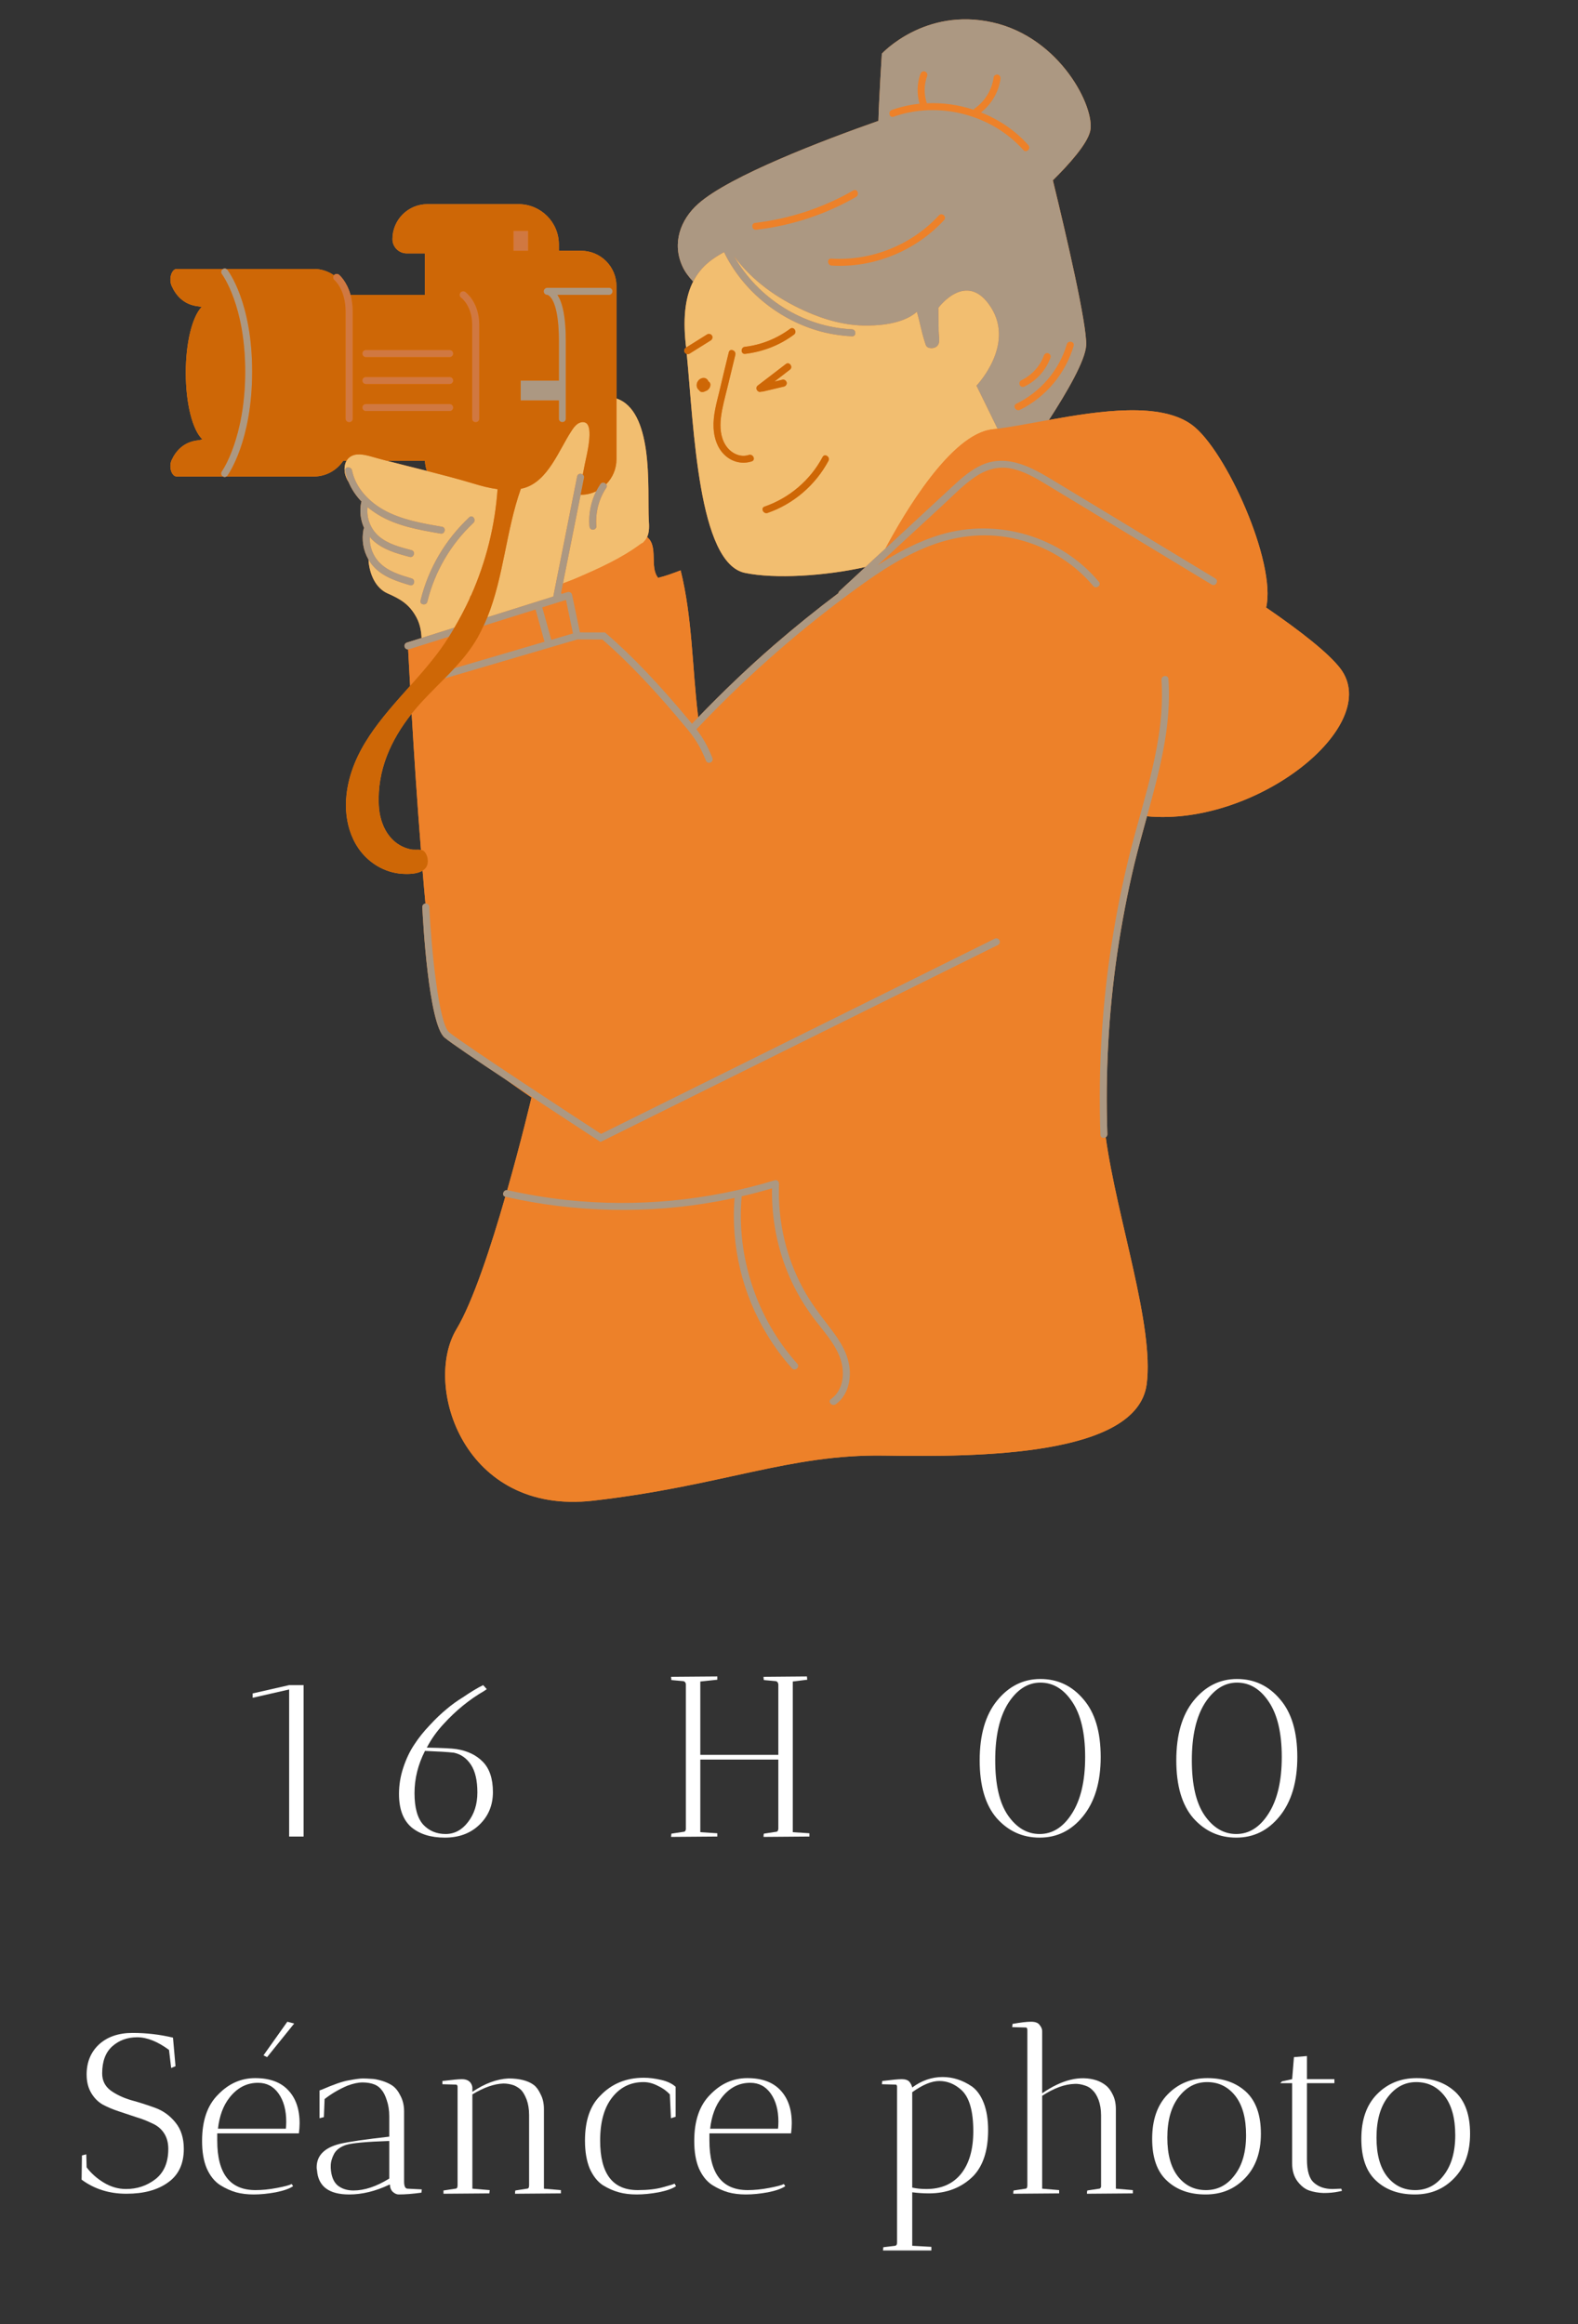 <svg xmlns="http://www.w3.org/2000/svg" xmlns:xlink="http://www.w3.org/1999/xlink" width="91" zoomAndPan="magnify" viewBox="0 0 68.25 100.5" height="134" preserveAspectRatio="xMidYMid meet" version="1.0"><rect x="0" y="0" width="68.25" height="100.5" fill="#333333" stroke="none"/><defs><g/><clipPath id="e655b5e047"><path d="M 7.293 0.301 L 59 0.301 L 59 65 L 7.293 65 Z M 7.293 0.301 " clip-rule="nonzero"/></clipPath><clipPath id="f68e7adb89"><path d="M 9 0.301 L 53 0.301 L 53 61 L 9 61 Z M 9 0.301 " clip-rule="nonzero"/></clipPath><clipPath id="9e0d96bb45"><path d="M 7.293 8 L 36 8 L 36 38 L 7.293 38 Z M 7.293 8 " clip-rule="nonzero"/></clipPath></defs><g clip-path="url(#e655b5e047)"><path fill="#ed8129" d="M 57.977 28.914 C 57.477 28.254 56.277 27.309 54.762 26.27 C 55.215 24.332 53.016 19.445 51.551 18.371 C 50.191 17.375 47.59 17.758 45.367 18.16 C 46.137 16.973 46.945 15.59 46.977 14.93 C 47.02 14.055 46.113 10.16 45.539 7.797 C 46.227 7.117 47.035 6.219 47.156 5.656 C 47.367 4.66 45.871 1.629 42.93 0.969 C 39.992 0.309 38.141 2.32 38.141 2.32 C 38.141 2.32 38.016 4.277 37.992 5.227 C 35.625 6.059 31.566 7.602 30.203 8.809 C 29.418 9.504 29.062 10.527 29.516 11.516 C 29.617 11.742 29.781 11.961 29.98 12.176 C 29.68 12.762 29.52 13.609 29.66 14.891 C 29.668 14.938 29.672 14.98 29.676 15.027 C 29.672 15.031 29.668 15.031 29.664 15.035 C 29.598 15.078 29.57 15.176 29.617 15.242 C 29.637 15.273 29.672 15.297 29.703 15.309 C 30.012 18.48 30.191 24.355 32.223 24.773 C 33.5 25.039 35.668 24.914 37.434 24.516 C 37.059 24.863 36.684 25.211 36.309 25.559 C 36.277 25.586 36.266 25.617 36.262 25.648 C 35.305 26.367 34.371 27.121 33.465 27.906 C 32.328 28.891 31.242 29.934 30.199 31.016 C 30.195 30.988 30.191 30.961 30.188 30.934 C 29.938 28.863 29.945 26.695 29.438 24.664 C 29.117 24.785 28.793 24.91 28.465 24.988 C 28.082 24.523 28.488 23.625 27.988 23.223 C 28.09 23 28.078 22.742 28.062 22.496 C 28.023 21.879 28.098 20.598 27.934 19.445 C 27.785 18.418 27.445 17.492 26.66 17.23 L 26.66 12.375 C 26.66 11.527 25.977 10.844 25.129 10.844 L 24.172 10.844 L 24.172 10.574 C 24.172 9.609 23.391 8.828 22.426 8.828 L 18.484 8.828 C 17.648 8.828 16.973 9.504 16.973 10.34 C 16.973 10.68 17.25 10.957 17.594 10.957 L 18.379 10.957 L 18.379 12.75 L 15.16 12.75 C 14.996 12.164 14.68 11.895 14.66 11.879 C 14.594 11.828 14.5 11.836 14.445 11.902 C 14.445 11.902 14.445 11.906 14.445 11.906 C 14.195 11.734 13.895 11.629 13.57 11.629 L 9.789 11.629 C 9.746 11.605 9.695 11.609 9.648 11.629 L 7.645 11.629 C 7.422 11.629 7.289 12.059 7.422 12.359 C 7.598 12.754 7.93 13.176 8.574 13.246 C 8.621 13.25 8.672 13.262 8.719 13.277 C 8.32 13.691 8.035 14.805 8.035 16.117 C 8.035 17.469 8.336 18.613 8.754 18.996 C 8.691 19.016 8.633 19.035 8.574 19.039 C 7.93 19.105 7.598 19.516 7.422 19.898 C 7.289 20.191 7.422 20.605 7.645 20.605 L 9.648 20.605 C 9.668 20.617 9.691 20.625 9.715 20.625 C 9.742 20.625 9.766 20.617 9.789 20.605 L 13.57 20.605 C 14.102 20.605 14.566 20.336 14.844 19.926 L 14.988 19.926 C 14.871 20.129 14.879 20.41 14.973 20.637 C 15 20.711 15.035 20.777 15.078 20.848 C 15.207 21.156 15.398 21.438 15.633 21.684 C 15.637 21.688 15.637 21.691 15.641 21.695 C 15.633 21.707 15.625 21.719 15.621 21.734 C 15.547 22.105 15.594 22.496 15.75 22.832 C 15.738 22.848 15.73 22.867 15.723 22.891 C 15.633 23.34 15.711 23.805 15.938 24.195 C 15.941 24.242 15.945 24.293 15.949 24.336 C 16.008 24.859 16.254 25.43 16.758 25.656 C 17.309 25.898 17.707 26.121 18.016 26.703 C 18.164 26.984 18.219 27.281 18.234 27.586 L 17.598 27.785 C 17.52 27.809 17.473 27.895 17.5 27.973 C 17.52 28.039 17.578 28.082 17.645 28.082 C 17.648 28.082 17.648 28.078 17.652 28.078 C 17.664 28.332 17.695 28.891 17.738 29.66 C 16.496 31.055 15.207 32.457 14.988 34.355 C 14.852 35.555 15.246 36.812 16.328 37.453 C 16.656 37.645 17.031 37.766 17.414 37.785 C 17.676 37.801 18.043 37.793 18.277 37.648 C 18.316 38.129 18.359 38.605 18.402 39.07 C 18.32 39.078 18.262 39.145 18.266 39.227 C 18.289 39.742 18.535 44.289 19.23 44.867 C 19.5 45.094 20.609 45.844 21.848 46.664 C 22.488 47.117 22.988 47.457 22.988 47.457 C 22.988 47.457 22.555 49.301 21.938 51.465 C 21.766 51.445 21.684 51.699 21.855 51.75 C 21.238 53.902 20.449 56.301 19.742 57.477 C 18.285 59.898 20.039 65.531 25.648 64.891 C 31.258 64.25 34.133 62.871 38.258 62.941 C 42.387 63.008 49.18 62.957 49.594 59.859 C 49.93 57.336 48.305 52.676 47.824 49.176 C 47.867 49.148 47.898 49.102 47.895 49.039 C 47.801 46.422 47.945 43.797 48.324 41.207 C 48.516 39.91 48.762 38.621 49.066 37.348 C 49.234 36.66 49.422 35.98 49.609 35.297 C 54.328 35.742 59.832 31.383 57.977 28.914 Z M 16.734 19.926 L 18.379 19.926 C 18.387 20.078 18.414 20.227 18.465 20.363 C 17.887 20.219 17.312 20.074 16.734 19.926 Z M 17.766 36.727 C 16.855 36.535 16.422 35.68 16.383 34.809 C 16.312 33.305 16.895 32.012 17.805 30.859 C 17.902 32.504 18.039 34.645 18.207 36.75 C 18.066 36.727 17.906 36.758 17.766 36.727 Z M 17.766 36.727 " fill-opacity="1" fill-rule="nonzero"/></g><path fill="#f2be70" d="M 26.66 19.859 L 26.66 17.23 C 27.445 17.492 27.785 18.418 27.934 19.445 C 28.098 20.598 28.023 21.879 28.062 22.496 C 28.078 22.742 28.09 23 27.988 23.223 C 27.984 23.234 27.98 23.246 27.973 23.258 C 27.93 23.34 27.871 23.406 27.809 23.469 C 27.766 23.488 27.727 23.512 27.684 23.543 C 26.859 24.152 25.914 24.574 24.98 24.98 C 24.785 25.066 24.566 25.145 24.348 25.23 C 24.605 23.949 24.859 22.672 25.113 21.395 L 25.129 21.395 C 25.363 21.395 25.586 21.34 25.785 21.242 C 25.555 21.707 25.449 22.23 25.492 22.75 C 25.5 22.832 25.551 22.902 25.637 22.906 C 25.711 22.91 25.801 22.844 25.797 22.762 C 25.746 22.172 25.895 21.586 26.223 21.094 C 26.258 21.035 26.25 20.98 26.219 20.938 C 26.492 20.66 26.66 20.281 26.66 19.859 Z M 19.656 27.137 L 18.234 27.586 C 18.219 27.281 18.164 26.984 18.016 26.703 C 17.707 26.121 17.309 25.898 16.758 25.656 C 16.254 25.43 16.008 24.859 15.949 24.336 C 15.945 24.289 15.941 24.242 15.938 24.195 C 16 24.301 16.066 24.398 16.148 24.488 C 16.555 24.945 17.164 25.137 17.73 25.305 C 17.918 25.359 17.988 25.066 17.805 25.012 C 17.309 24.863 16.777 24.707 16.41 24.324 C 16.121 24.031 15.977 23.621 15.992 23.215 C 16.031 23.266 16.078 23.316 16.125 23.363 C 16.562 23.77 17.156 23.934 17.719 24.082 C 17.906 24.129 17.984 23.84 17.797 23.789 C 17.309 23.66 16.781 23.527 16.387 23.191 C 16.027 22.879 15.844 22.402 15.898 21.93 C 16.035 22.043 16.18 22.148 16.332 22.242 C 17.148 22.746 18.125 22.914 19.059 23.074 C 19.25 23.109 19.309 22.809 19.117 22.777 C 18.262 22.629 17.379 22.48 16.609 22.059 C 15.957 21.695 15.379 21.094 15.227 20.344 C 15.191 20.156 14.887 20.172 14.926 20.363 C 14.957 20.531 15.012 20.691 15.078 20.848 C 15.035 20.777 15 20.711 14.973 20.637 C 14.879 20.41 14.871 20.129 14.988 19.926 C 15.02 19.871 15.062 19.816 15.113 19.777 C 15.367 19.574 15.734 19.652 16.047 19.738 C 16.273 19.805 16.504 19.863 16.734 19.926 C 17.312 20.078 17.887 20.219 18.465 20.363 C 19.141 20.535 19.816 20.711 20.484 20.914 C 20.809 21.012 21.164 21.105 21.52 21.152 C 21.41 22.738 21.02 24.297 20.375 25.746 C 20.359 25.762 20.348 25.777 20.34 25.805 C 20.328 25.84 20.312 25.875 20.301 25.91 C 20.105 26.328 19.891 26.738 19.656 27.137 Z M 18.484 26.016 C 18.801 24.719 19.5 23.523 20.473 22.613 C 20.613 22.484 20.441 22.234 20.297 22.367 C 19.258 23.34 18.523 24.586 18.188 25.969 C 18.141 26.156 18.441 26.203 18.484 26.016 Z M 15.633 21.684 C 15.637 21.688 15.637 21.691 15.641 21.695 C 15.641 21.695 15.641 21.691 15.641 21.691 C 15.637 21.688 15.637 21.684 15.633 21.684 Z M 23.934 25.793 C 23.934 25.781 23.934 25.766 23.938 25.75 C 24.277 24.035 24.621 22.316 24.961 20.602 C 24.988 20.473 25.125 20.461 25.203 20.52 C 25.258 20.258 25.289 20.094 25.289 20.094 C 25.352 19.766 25.715 18.414 25.305 18.27 C 25.188 18.227 25.055 18.27 24.961 18.344 C 24.863 18.418 24.793 18.52 24.723 18.621 C 24.176 19.449 23.711 20.801 22.668 21.102 C 22.621 21.113 22.574 21.125 22.527 21.137 C 22.207 22.039 22.02 22.996 21.828 23.934 C 21.637 24.867 21.434 25.809 21.078 26.691 Z M 38.293 23.723 C 38.004 23.984 37.719 24.25 37.434 24.516 C 35.668 24.914 33.5 25.039 32.223 24.773 C 30.191 24.355 30.012 18.48 29.703 15.309 C 29.742 15.32 29.789 15.316 29.824 15.293 C 30.133 15.102 30.438 14.91 30.742 14.719 C 30.809 14.676 30.84 14.578 30.793 14.508 C 30.746 14.441 30.656 14.414 30.582 14.461 C 30.281 14.648 29.98 14.84 29.676 15.027 C 29.672 14.98 29.668 14.938 29.66 14.891 C 29.52 13.609 29.68 12.762 29.98 12.176 C 30.328 11.488 30.859 11.156 31.316 10.902 C 32.102 12.523 33.594 13.758 35.312 14.281 C 35.812 14.434 36.328 14.516 36.852 14.543 C 37.047 14.551 37.039 14.246 36.844 14.238 C 34.742 14.145 32.781 12.898 31.75 11.078 C 32.512 12.121 33.59 12.891 34.812 13.445 C 35.656 13.828 36.586 14.09 37.52 14.078 C 38.199 14.074 39.105 13.965 39.656 13.484 C 39.781 13.902 39.852 14.344 39.988 14.754 C 40.047 14.926 40.039 15.035 40.266 15.055 C 40.414 15.062 40.555 14.996 40.602 14.848 C 40.648 14.703 40.598 14.461 40.598 14.312 C 40.594 13.98 40.59 13.645 40.586 13.312 C 40.586 13.312 41.809 11.645 42.859 13.289 C 43.91 14.934 42.234 16.676 42.234 16.676 L 43.145 18.539 C 43.07 18.547 42.996 18.559 42.922 18.566 C 41.133 18.762 39.113 22.188 38.293 23.723 Z M 30.723 16.605 C 30.719 16.57 30.691 16.527 30.664 16.508 C 30.656 16.504 30.652 16.504 30.645 16.5 C 30.645 16.5 30.645 16.496 30.645 16.496 C 30.613 16.418 30.539 16.344 30.449 16.344 C 30.402 16.34 30.363 16.348 30.32 16.367 C 30.293 16.379 30.262 16.398 30.238 16.418 C 30.203 16.453 30.184 16.484 30.16 16.527 C 30.145 16.559 30.137 16.594 30.133 16.625 C 30.125 16.699 30.145 16.785 30.199 16.84 C 30.211 16.852 30.223 16.859 30.234 16.871 C 30.25 16.898 30.27 16.918 30.297 16.934 C 30.305 16.941 30.32 16.945 30.332 16.949 C 30.352 16.953 30.371 16.957 30.395 16.953 C 30.43 16.949 30.473 16.934 30.508 16.914 C 30.551 16.902 30.59 16.883 30.621 16.852 C 30.656 16.82 30.684 16.785 30.703 16.742 C 30.723 16.699 30.727 16.652 30.723 16.605 Z M 34.176 14.215 C 33.602 14.641 32.926 14.914 32.215 14.996 C 32.023 15.02 32.035 15.324 32.23 15.301 C 32.992 15.211 33.723 14.93 34.34 14.469 C 34.496 14.355 34.332 14.098 34.176 14.215 Z M 32.387 19.672 C 31.996 19.805 31.582 19.574 31.379 19.242 C 31.16 18.895 31.133 18.465 31.18 18.062 C 31.234 17.617 31.359 17.18 31.465 16.742 C 31.578 16.273 31.691 15.805 31.805 15.34 C 31.848 15.152 31.562 15.043 31.52 15.234 C 31.383 15.797 31.246 16.359 31.113 16.926 C 30.988 17.441 30.836 17.965 30.863 18.504 C 30.883 18.934 31.023 19.375 31.344 19.676 C 31.66 19.977 32.102 20.086 32.516 19.949 C 32.699 19.887 32.57 19.613 32.387 19.672 Z M 33 16.93 C 33.305 16.859 33.605 16.785 33.91 16.715 C 33.988 16.695 34.047 16.613 34.023 16.531 C 34 16.453 33.922 16.398 33.84 16.418 C 33.727 16.445 33.609 16.473 33.496 16.5 C 33.719 16.328 33.941 16.156 34.164 15.984 C 34.316 15.867 34.141 15.621 33.988 15.742 C 33.582 16.051 33.18 16.363 32.773 16.672 C 32.629 16.785 32.785 17.012 32.934 16.93 C 32.953 16.934 32.977 16.934 33 16.93 Z M 35.578 19.762 C 35.043 20.766 34.141 21.535 33.066 21.906 C 32.883 21.973 33.02 22.242 33.199 22.18 C 34.32 21.793 35.273 20.973 35.832 19.926 C 35.922 19.758 35.668 19.59 35.578 19.762 Z M 35.578 19.762 " fill-opacity="1" fill-rule="nonzero"/><path fill="#d07841" d="M 14.445 11.906 C 14.445 11.906 14.445 11.902 14.445 11.902 C 14.5 11.836 14.594 11.828 14.66 11.879 C 14.68 11.895 14.996 12.164 15.16 12.75 C 15.215 12.953 15.254 13.195 15.254 13.48 L 15.254 18.105 C 15.254 18.188 15.188 18.254 15.102 18.254 C 15.02 18.254 14.949 18.188 14.949 18.105 L 14.949 13.48 C 14.949 12.52 14.473 12.121 14.469 12.117 C 14.406 12.062 14.395 11.969 14.445 11.906 Z M 20.125 12.625 C 20.055 12.578 19.961 12.594 19.914 12.66 C 19.863 12.73 19.879 12.824 19.945 12.871 C 19.953 12.875 20.422 13.223 20.422 14.047 L 20.422 18.105 C 20.422 18.188 20.488 18.254 20.574 18.254 C 20.656 18.254 20.727 18.188 20.727 18.105 L 20.727 14.047 C 20.727 13.066 20.148 12.645 20.125 12.625 Z M 19.445 17.773 C 19.527 17.773 19.598 17.707 19.598 17.621 C 19.598 17.539 19.527 17.473 19.445 17.473 L 15.828 17.473 C 15.742 17.473 15.676 17.539 15.676 17.621 C 15.676 17.707 15.742 17.773 15.828 17.773 Z M 15.828 16.605 L 19.445 16.605 C 19.527 16.605 19.598 16.539 19.598 16.457 C 19.598 16.371 19.527 16.305 19.445 16.305 L 15.828 16.305 C 15.742 16.305 15.676 16.371 15.676 16.457 C 15.676 16.539 15.742 16.605 15.828 16.605 Z M 15.828 15.441 L 19.445 15.441 C 19.527 15.441 19.598 15.371 19.598 15.289 C 19.598 15.203 19.527 15.137 19.445 15.137 L 15.828 15.137 C 15.742 15.137 15.676 15.203 15.676 15.289 C 15.676 15.371 15.742 15.441 15.828 15.441 Z M 22.211 10.844 L 22.84 10.844 L 22.84 9.984 L 22.211 9.984 Z M 22.211 10.844 " fill-opacity="1" fill-rule="nonzero"/><path fill="#ed8129" d="M 27.973 23.258 C 27.98 23.246 27.984 23.234 27.988 23.223 C 28.488 23.625 28.082 24.52 28.465 24.984 C 28.793 24.906 29.117 24.785 29.438 24.664 C 29.945 26.695 29.938 28.863 30.188 30.934 C 30.191 30.961 30.195 30.988 30.199 31.016 C 30.109 31.109 30.016 31.203 29.93 31.297 C 28.531 29.609 27.348 28.363 26.207 27.383 L 26.164 27.348 L 25.082 27.344 L 24.742 25.715 C 24.73 25.672 24.707 25.637 24.668 25.613 C 24.633 25.594 24.59 25.59 24.547 25.602 L 24.289 25.684 C 24.285 25.668 24.277 25.652 24.266 25.641 C 24.293 25.504 24.32 25.367 24.348 25.227 C 24.566 25.145 24.785 25.066 24.98 24.98 C 25.914 24.574 26.859 24.152 27.684 23.543 C 27.727 23.512 27.766 23.488 27.809 23.469 C 27.871 23.406 27.93 23.34 27.973 23.258 Z M 24.781 27.391 L 24.48 25.941 L 23.453 26.262 L 23.844 27.668 Z M 19.23 27.82 C 19.293 27.723 19.355 27.629 19.418 27.531 L 17.691 28.074 C 17.676 28.078 17.664 28.078 17.652 28.078 C 17.664 28.332 17.695 28.891 17.738 29.66 C 18.273 29.059 18.801 28.457 19.23 27.82 Z M 23.551 27.75 L 23.164 26.355 L 20.914 27.059 C 20.836 27.23 20.754 27.398 20.664 27.559 C 20.383 28.055 20.031 28.488 19.652 28.895 Z M 57.977 28.914 C 57.477 28.254 56.277 27.309 54.762 26.27 C 55.215 24.332 53.016 19.445 51.551 18.371 C 50.191 17.375 47.59 17.758 45.367 18.16 C 44.547 18.305 43.781 18.453 43.145 18.539 C 43.07 18.547 42.996 18.559 42.922 18.566 C 41.133 18.762 39.113 22.188 38.293 23.723 C 38.75 23.301 39.203 22.879 39.66 22.457 C 40.152 22 40.648 21.543 41.141 21.086 C 41.543 20.715 41.957 20.332 42.465 20.105 C 43.586 19.609 44.66 20.23 45.613 20.809 C 47.93 22.211 50.246 23.613 52.562 25.012 C 52.73 25.113 52.578 25.379 52.406 25.277 L 48.625 22.988 C 47.516 22.316 46.406 21.645 45.297 20.973 C 44.801 20.672 44.281 20.363 43.703 20.254 C 43.133 20.148 42.605 20.32 42.141 20.645 C 41.66 20.977 41.25 21.402 40.824 21.797 C 40.352 22.234 39.875 22.676 39.398 23.113 C 38.922 23.555 38.445 23.996 37.965 24.438 C 38.82 23.883 39.727 23.402 40.703 23.113 C 43.156 22.391 45.879 23.191 47.527 25.156 C 47.656 25.305 47.41 25.488 47.285 25.34 C 46.395 24.277 45.137 23.547 43.781 23.27 C 42.512 23.008 41.234 23.18 40.039 23.672 C 38.762 24.195 37.625 25.008 36.523 25.832 C 34.23 27.543 32.086 29.457 30.121 31.535 C 30.414 31.918 30.613 32.277 30.812 32.777 C 30.844 32.855 30.805 32.941 30.727 32.973 C 30.707 32.98 30.688 32.984 30.672 32.984 C 30.609 32.984 30.555 32.949 30.531 32.887 C 30.312 32.34 30.098 31.977 29.738 31.539 C 28.348 29.859 27.176 28.625 26.055 27.652 L 24.98 27.648 L 23.777 28 L 19.23 29.336 C 18.758 29.816 18.266 30.289 17.84 30.816 C 17.828 30.832 17.816 30.848 17.805 30.859 C 17.902 32.504 18.039 34.645 18.207 36.75 C 18.219 36.754 18.234 36.754 18.25 36.758 C 18.391 36.797 18.48 37.012 18.496 37.141 C 18.531 37.395 18.434 37.551 18.277 37.648 C 18.316 38.129 18.359 38.605 18.402 39.07 C 18.402 39.07 18.406 39.066 18.406 39.066 C 18.492 39.062 18.562 39.129 18.566 39.211 C 18.66 41.109 18.98 44.266 19.426 44.637 C 20.035 45.145 25.312 48.586 25.996 49.031 L 43.023 40.59 C 43.098 40.555 43.191 40.582 43.227 40.66 C 43.266 40.734 43.234 40.824 43.16 40.863 L 25.977 49.379 L 25.902 49.332 C 25.758 49.234 23.66 47.871 21.848 46.664 C 22.488 47.117 22.988 47.457 22.988 47.457 C 22.988 47.457 22.555 49.301 21.938 51.461 C 21.945 51.465 21.953 51.461 21.957 51.465 C 22.805 51.656 23.66 51.797 24.523 51.891 C 27.543 52.211 30.609 51.918 33.512 51.035 C 33.609 51.004 33.699 51.098 33.695 51.188 C 33.66 52.02 33.742 52.844 33.938 53.652 C 34.109 54.352 34.367 55.031 34.707 55.668 C 35.051 56.324 35.5 56.891 35.945 57.477 C 36.34 57.992 36.699 58.559 36.75 59.223 C 36.793 59.785 36.621 60.383 36.145 60.723 C 35.988 60.832 35.781 60.609 35.941 60.496 C 36.492 60.105 36.555 59.34 36.344 58.742 C 36.105 58.066 35.594 57.539 35.176 56.977 C 34.766 56.426 34.418 55.832 34.148 55.207 C 33.621 54.004 33.367 52.695 33.391 51.383 C 32.957 51.512 32.52 51.629 32.078 51.73 C 31.844 54.348 32.73 57.012 34.484 58.969 C 34.613 59.113 34.387 59.312 34.254 59.168 C 33.855 58.723 33.5 58.242 33.191 57.734 C 32.109 55.969 31.605 53.863 31.77 51.801 C 31.527 51.852 31.289 51.902 31.047 51.945 C 28.008 52.5 24.875 52.434 21.863 51.75 C 21.859 51.75 21.859 51.75 21.855 51.746 C 21.238 53.902 20.449 56.301 19.742 57.477 C 18.285 59.898 20.039 65.531 25.648 64.891 C 31.258 64.246 34.133 62.871 38.258 62.941 C 42.387 63.008 49.18 62.953 49.594 59.859 C 49.93 57.332 48.305 52.676 47.824 49.176 C 47.734 49.23 47.602 49.207 47.594 49.074 C 47.543 47.609 47.562 46.137 47.656 44.672 C 47.824 42.066 48.223 39.48 48.855 36.949 C 49.469 34.477 50.414 31.988 50.234 29.398 C 50.223 29.203 50.523 29.168 50.535 29.359 C 50.637 30.801 50.395 32.23 50.051 33.621 C 49.914 34.184 49.762 34.742 49.609 35.297 C 54.328 35.742 59.832 31.383 57.977 28.914 Z M 40.605 9.316 C 39.426 10.598 37.688 11.289 35.949 11.184 C 35.758 11.172 35.781 11.473 35.973 11.484 C 37.785 11.594 39.602 10.852 40.832 9.516 C 40.965 9.371 40.738 9.172 40.605 9.316 Z M 38.648 5.047 C 40.598 4.359 42.883 4.945 44.262 6.488 C 44.391 6.633 44.609 6.422 44.48 6.277 C 43.918 5.648 43.207 5.168 42.43 4.863 C 42.883 4.504 43.195 3.98 43.273 3.406 C 43.281 3.324 43.238 3.246 43.152 3.227 C 43.078 3.211 42.984 3.266 42.977 3.344 C 42.902 3.883 42.605 4.375 42.16 4.688 C 42.137 4.707 42.121 4.727 42.109 4.746 C 41.461 4.531 40.77 4.434 40.086 4.465 C 39.957 4.074 39.961 3.66 40.105 3.27 C 40.133 3.195 40.066 3.105 39.992 3.086 C 39.906 3.066 39.84 3.121 39.809 3.195 C 39.66 3.609 39.648 4.066 39.773 4.484 C 39.367 4.527 38.965 4.613 38.574 4.754 C 38.391 4.816 38.461 5.109 38.648 5.047 Z M 32.703 9.934 C 34.223 9.762 35.699 9.277 37.023 8.516 C 37.191 8.418 37.078 8.137 36.91 8.234 C 35.602 8.984 34.16 9.461 32.664 9.637 C 32.469 9.656 32.512 9.957 32.703 9.934 Z M 43.953 17.461 C 43.781 17.547 43.938 17.805 44.113 17.723 C 45.234 17.176 46.086 16.148 46.438 14.953 C 46.492 14.766 46.195 14.699 46.141 14.887 C 45.812 16.008 45.004 16.949 43.953 17.461 Z M 44.109 16.656 C 44.156 16.73 44.242 16.746 44.316 16.711 C 44.84 16.457 45.242 16 45.438 15.457 C 45.465 15.379 45.402 15.289 45.328 15.273 C 45.242 15.25 45.172 15.305 45.145 15.383 C 44.977 15.848 44.613 16.234 44.164 16.449 C 44.09 16.484 44.07 16.59 44.109 16.656 Z M 44.109 16.656 " fill-opacity="1" fill-rule="nonzero"/><g clip-path="url(#f68e7adb89)"><path fill="#ac9882" d="M 31.316 10.902 C 32.102 12.523 33.594 13.758 35.312 14.281 C 35.812 14.434 36.328 14.516 36.852 14.543 C 37.047 14.551 37.039 14.246 36.844 14.238 C 34.742 14.141 32.781 12.898 31.75 11.078 C 32.512 12.121 33.59 12.891 34.812 13.445 C 35.656 13.828 36.586 14.09 37.52 14.078 C 38.199 14.074 39.105 13.965 39.656 13.484 C 39.781 13.902 39.852 14.344 39.988 14.754 C 40.047 14.926 40.039 15.035 40.266 15.055 C 40.414 15.062 40.555 14.996 40.602 14.848 C 40.648 14.703 40.598 14.461 40.598 14.312 C 40.594 13.98 40.59 13.645 40.586 13.312 C 40.586 13.312 41.809 11.645 42.859 13.289 C 43.91 14.934 42.234 16.676 42.234 16.676 L 43.145 18.539 C 43.781 18.453 44.547 18.305 45.367 18.16 C 46.137 16.973 46.945 15.59 46.977 14.93 C 47.02 14.055 46.113 10.16 45.535 7.797 C 46.223 7.117 47.035 6.219 47.152 5.656 C 47.367 4.66 45.871 1.629 42.93 0.969 C 39.988 0.309 38.141 2.32 38.141 2.32 C 38.141 2.32 38.016 4.277 37.992 5.227 C 35.625 6.059 31.566 7.602 30.203 8.809 C 29.418 9.504 29.062 10.527 29.516 11.516 C 29.617 11.742 29.781 11.961 29.98 12.176 C 30.328 11.488 30.859 11.156 31.316 10.902 Z M 40.832 9.516 C 39.602 10.852 37.785 11.594 35.973 11.484 C 35.777 11.473 35.758 11.172 35.949 11.184 C 37.688 11.289 39.426 10.598 40.605 9.316 C 40.738 9.172 40.965 9.371 40.832 9.516 Z M 44.164 16.449 C 44.613 16.234 44.977 15.848 45.145 15.383 C 45.172 15.305 45.242 15.25 45.328 15.273 C 45.402 15.289 45.465 15.379 45.438 15.457 C 45.242 16 44.84 16.457 44.316 16.711 C 44.242 16.746 44.156 16.734 44.109 16.656 C 44.07 16.59 44.09 16.484 44.164 16.449 Z M 46.438 14.953 C 46.086 16.148 45.234 17.172 44.113 17.723 C 43.938 17.805 43.781 17.547 43.953 17.461 C 45.004 16.949 45.812 16.008 46.141 14.887 C 46.195 14.699 46.492 14.766 46.438 14.953 Z M 38.574 4.754 C 38.965 4.617 39.367 4.527 39.773 4.484 C 39.648 4.066 39.66 3.609 39.809 3.195 C 39.84 3.121 39.906 3.066 39.992 3.086 C 40.066 3.105 40.133 3.195 40.105 3.27 C 39.961 3.66 39.957 4.074 40.086 4.465 C 40.77 4.434 41.461 4.531 42.109 4.746 C 42.121 4.727 42.137 4.707 42.16 4.688 C 42.605 4.375 42.902 3.883 42.977 3.344 C 42.984 3.266 43.078 3.211 43.152 3.227 C 43.238 3.246 43.281 3.324 43.273 3.406 C 43.195 3.98 42.883 4.504 42.43 4.863 C 43.207 5.168 43.918 5.648 44.477 6.277 C 44.609 6.422 44.391 6.633 44.262 6.488 C 42.883 4.945 40.598 4.359 38.648 5.047 C 38.461 5.109 38.391 4.816 38.574 4.754 Z M 32.664 9.637 C 34.16 9.461 35.602 8.984 36.91 8.234 C 37.078 8.137 37.191 8.418 37.023 8.516 C 35.699 9.277 34.223 9.762 32.703 9.934 C 32.512 9.957 32.469 9.656 32.664 9.637 Z M 49.609 35.297 C 49.422 35.98 49.234 36.66 49.066 37.348 C 48.762 38.621 48.516 39.91 48.324 41.207 C 47.945 43.797 47.805 46.422 47.895 49.039 C 47.898 49.102 47.867 49.148 47.824 49.176 C 47.734 49.23 47.602 49.207 47.594 49.074 C 47.543 47.609 47.562 46.137 47.656 44.672 C 47.824 42.066 48.227 39.48 48.855 36.949 C 49.473 34.477 50.414 31.988 50.234 29.398 C 50.223 29.203 50.523 29.168 50.535 29.359 C 50.637 30.801 50.395 32.23 50.051 33.621 C 49.914 34.184 49.762 34.742 49.609 35.297 Z M 25.902 49.332 C 25.758 49.234 23.66 47.871 21.848 46.664 C 20.609 45.844 19.5 45.094 19.23 44.867 C 18.535 44.289 18.289 39.742 18.266 39.227 C 18.262 39.145 18.32 39.074 18.402 39.07 C 18.402 39.07 18.406 39.066 18.406 39.066 C 18.492 39.062 18.562 39.129 18.566 39.211 C 18.66 41.109 18.98 44.266 19.426 44.637 C 20.035 45.145 25.312 48.586 25.996 49.031 L 43.023 40.59 C 43.098 40.555 43.191 40.582 43.227 40.66 C 43.266 40.734 43.234 40.824 43.16 40.863 L 25.973 49.379 Z M 21.863 51.75 C 21.859 51.75 21.859 51.75 21.855 51.746 C 21.684 51.699 21.766 51.445 21.938 51.461 C 21.945 51.465 21.949 51.461 21.957 51.465 C 22.805 51.656 23.66 51.797 24.523 51.891 C 27.543 52.211 30.609 51.918 33.512 51.035 C 33.609 51.004 33.699 51.098 33.695 51.188 C 33.66 52.02 33.742 52.844 33.938 53.652 C 34.109 54.352 34.367 55.031 34.707 55.668 C 35.051 56.324 35.5 56.891 35.945 57.477 C 36.34 57.992 36.699 58.559 36.75 59.223 C 36.793 59.785 36.621 60.383 36.145 60.723 C 35.988 60.832 35.781 60.609 35.941 60.496 C 36.492 60.105 36.555 59.34 36.344 58.742 C 36.105 58.066 35.594 57.539 35.176 56.977 C 34.766 56.426 34.418 55.832 34.145 55.207 C 33.621 54.004 33.367 52.695 33.391 51.383 C 32.957 51.512 32.52 51.629 32.078 51.73 C 31.844 54.348 32.73 57.012 34.484 58.969 C 34.613 59.113 34.387 59.312 34.254 59.168 C 33.855 58.723 33.5 58.242 33.191 57.734 C 32.109 55.969 31.605 53.863 31.77 51.801 C 31.527 51.852 31.289 51.902 31.047 51.945 C 28.008 52.504 24.875 52.434 21.863 51.75 Z M 26.207 27.383 L 26.164 27.348 L 25.082 27.344 L 24.742 25.715 C 24.73 25.672 24.707 25.637 24.668 25.617 C 24.633 25.594 24.59 25.59 24.547 25.602 L 24.289 25.684 C 24.285 25.668 24.277 25.652 24.266 25.641 C 24.293 25.504 24.32 25.367 24.348 25.227 C 24.605 23.949 24.859 22.672 25.113 21.391 C 25.16 21.148 25.211 20.906 25.258 20.664 C 25.273 20.602 25.246 20.551 25.203 20.52 C 25.125 20.461 24.988 20.473 24.961 20.602 C 24.621 22.316 24.277 24.035 23.938 25.75 C 23.934 25.766 23.934 25.781 23.934 25.793 L 21.078 26.691 C 21.027 26.816 20.973 26.938 20.914 27.059 L 23.164 26.355 L 23.551 27.75 L 19.652 28.895 C 19.516 29.043 19.375 29.191 19.23 29.336 L 23.777 28 L 24.98 27.648 L 26.055 27.652 C 27.176 28.625 28.348 29.859 29.738 31.539 C 30.098 31.977 30.312 32.34 30.531 32.887 C 30.555 32.949 30.609 32.984 30.672 32.984 C 30.688 32.984 30.707 32.98 30.727 32.973 C 30.805 32.941 30.844 32.855 30.812 32.777 C 30.613 32.277 30.414 31.918 30.121 31.535 C 32.086 29.457 34.23 27.543 36.523 25.832 C 37.625 25.008 38.762 24.195 40.039 23.672 C 41.234 23.18 42.512 23.008 43.781 23.27 C 45.137 23.547 46.395 24.277 47.285 25.34 C 47.41 25.488 47.656 25.305 47.527 25.156 C 45.879 23.191 43.156 22.391 40.703 23.113 C 39.727 23.402 38.82 23.883 37.965 24.438 C 38.445 23.996 38.922 23.555 39.398 23.113 C 39.875 22.676 40.352 22.234 40.824 21.797 C 41.25 21.402 41.66 20.977 42.141 20.645 C 42.605 20.32 43.133 20.148 43.703 20.254 C 44.281 20.363 44.801 20.672 45.297 20.973 C 46.406 21.645 47.516 22.316 48.625 22.988 L 52.406 25.277 C 52.578 25.379 52.73 25.113 52.562 25.012 C 50.246 23.613 47.93 22.211 45.613 20.809 C 44.66 20.23 43.586 19.609 42.465 20.105 C 41.957 20.332 41.543 20.715 41.141 21.086 C 40.648 21.543 40.152 22 39.66 22.457 C 39.203 22.879 38.75 23.301 38.293 23.723 C 38.004 23.984 37.719 24.25 37.434 24.516 C 37.059 24.863 36.684 25.211 36.309 25.559 C 36.277 25.586 36.266 25.617 36.262 25.648 C 35.305 26.367 34.371 27.121 33.465 27.906 C 32.328 28.891 31.242 29.934 30.199 31.016 C 30.109 31.109 30.016 31.203 29.93 31.297 C 28.531 29.609 27.348 28.363 26.207 27.383 Z M 23.453 26.262 L 24.48 25.941 L 24.781 27.391 L 23.844 27.668 Z M 17.691 28.074 C 17.676 28.078 17.664 28.078 17.652 28.078 C 17.648 28.078 17.648 28.082 17.645 28.082 C 17.578 28.082 17.52 28.039 17.5 27.973 C 17.477 27.895 17.52 27.809 17.598 27.785 L 18.234 27.586 L 19.656 27.137 C 19.578 27.27 19.5 27.402 19.418 27.531 Z M 9.84 20.562 C 9.824 20.582 9.809 20.594 9.789 20.605 C 9.766 20.617 9.742 20.625 9.715 20.625 C 9.691 20.625 9.668 20.617 9.648 20.605 C 9.641 20.602 9.633 20.602 9.629 20.594 C 9.559 20.547 9.547 20.453 9.594 20.383 C 9.605 20.371 10.605 18.945 10.605 16.066 C 10.605 13.188 9.605 11.867 9.598 11.855 C 9.547 11.789 9.559 11.695 9.625 11.645 C 9.633 11.637 9.641 11.633 9.648 11.629 C 9.695 11.605 9.746 11.605 9.789 11.629 C 9.809 11.641 9.824 11.652 9.836 11.668 C 9.879 11.727 10.906 13.074 10.906 16.066 C 10.906 19.055 9.883 20.5 9.84 20.562 Z M 23.672 12.445 L 26.34 12.445 C 26.426 12.445 26.492 12.516 26.492 12.598 C 26.492 12.68 26.426 12.75 26.34 12.75 L 24.109 12.75 C 24.352 13.117 24.473 13.785 24.473 14.742 L 24.473 18.105 C 24.473 18.188 24.406 18.254 24.324 18.254 C 24.238 18.254 24.172 18.188 24.172 18.105 L 24.172 17.316 L 22.52 17.316 L 22.52 16.457 L 24.172 16.457 L 24.172 14.742 C 24.172 13.391 23.922 12.953 23.773 12.812 C 23.727 12.77 23.684 12.75 23.68 12.75 L 23.668 12.75 C 23.586 12.75 23.52 12.684 23.516 12.602 C 23.516 12.52 23.578 12.453 23.66 12.445 C 23.664 12.445 23.668 12.445 23.672 12.445 Z M 16.148 24.488 C 16.066 24.398 16 24.301 15.938 24.195 C 15.711 23.805 15.633 23.34 15.723 22.891 C 15.73 22.867 15.738 22.848 15.75 22.832 C 15.594 22.496 15.547 22.105 15.621 21.734 C 15.625 21.719 15.633 21.707 15.641 21.695 C 15.641 21.695 15.641 21.691 15.641 21.691 C 15.637 21.688 15.637 21.684 15.633 21.684 C 15.398 21.438 15.207 21.156 15.078 20.844 C 15.012 20.691 14.961 20.531 14.926 20.363 C 14.887 20.172 15.191 20.152 15.227 20.344 C 15.379 21.094 15.957 21.695 16.609 22.055 C 17.379 22.48 18.262 22.629 19.117 22.777 C 19.309 22.809 19.25 23.105 19.059 23.074 C 18.125 22.914 17.148 22.746 16.332 22.242 C 16.18 22.148 16.035 22.043 15.898 21.93 C 15.844 22.402 16.027 22.879 16.391 23.191 C 16.781 23.527 17.309 23.66 17.797 23.789 C 17.988 23.84 17.906 24.129 17.719 24.082 C 17.156 23.934 16.562 23.77 16.125 23.359 C 16.078 23.316 16.035 23.266 15.992 23.215 C 15.977 23.621 16.125 24.031 16.41 24.324 C 16.781 24.707 17.309 24.863 17.805 25.012 C 17.992 25.066 17.918 25.359 17.73 25.305 C 17.164 25.137 16.555 24.945 16.148 24.488 Z M 18.484 26.016 C 18.441 26.203 18.141 26.156 18.188 25.969 C 18.523 24.586 19.258 23.34 20.297 22.367 C 20.441 22.234 20.613 22.48 20.473 22.613 C 19.5 23.523 18.801 24.719 18.484 26.016 Z M 25.785 21.242 C 25.84 21.137 25.898 21.031 25.965 20.934 C 26.035 20.828 26.164 20.855 26.219 20.938 C 26.25 20.977 26.258 21.035 26.223 21.09 C 25.891 21.586 25.746 22.172 25.793 22.762 C 25.801 22.844 25.711 22.91 25.637 22.906 C 25.547 22.902 25.5 22.832 25.492 22.75 C 25.449 22.23 25.555 21.707 25.785 21.242 Z M 25.785 21.242 " fill-opacity="1" fill-rule="nonzero"/></g><g clip-path="url(#9e0d96bb45)"><path fill="#ce6706" d="M 9.629 20.594 C 9.633 20.602 9.641 20.602 9.648 20.605 L 7.645 20.605 C 7.422 20.605 7.289 20.191 7.422 19.898 C 7.598 19.516 7.93 19.105 8.574 19.039 C 8.633 19.031 8.691 19.016 8.754 18.996 C 8.336 18.613 8.035 17.469 8.035 16.117 C 8.035 14.805 8.32 13.691 8.719 13.277 C 8.672 13.262 8.621 13.25 8.574 13.246 C 7.93 13.176 7.598 12.754 7.422 12.359 C 7.289 12.059 7.422 11.629 7.645 11.629 L 9.648 11.629 C 9.641 11.633 9.633 11.637 9.625 11.645 C 9.559 11.695 9.547 11.789 9.598 11.855 C 9.605 11.867 10.605 13.188 10.605 16.066 C 10.605 18.945 9.605 20.371 9.594 20.383 C 9.547 20.453 9.559 20.547 9.629 20.594 Z M 32.387 19.672 C 31.996 19.805 31.582 19.574 31.379 19.242 C 31.16 18.895 31.133 18.465 31.18 18.062 C 31.234 17.617 31.359 17.18 31.465 16.742 C 31.578 16.273 31.691 15.805 31.805 15.34 C 31.848 15.152 31.562 15.043 31.52 15.234 C 31.383 15.797 31.246 16.359 31.113 16.926 C 30.988 17.441 30.836 17.965 30.863 18.504 C 30.883 18.934 31.023 19.375 31.344 19.676 C 31.66 19.977 32.102 20.086 32.516 19.949 C 32.699 19.887 32.57 19.613 32.387 19.672 Z M 35.578 19.762 C 35.043 20.766 34.141 21.535 33.066 21.906 C 32.883 21.973 33.02 22.242 33.199 22.18 C 34.32 21.793 35.273 20.973 35.832 19.926 C 35.922 19.758 35.668 19.59 35.578 19.762 Z M 33.91 16.715 C 33.988 16.695 34.047 16.609 34.023 16.531 C 34 16.453 33.922 16.398 33.84 16.418 C 33.727 16.445 33.609 16.473 33.496 16.5 C 33.719 16.328 33.941 16.156 34.164 15.984 C 34.316 15.867 34.141 15.621 33.988 15.742 C 33.582 16.051 33.18 16.363 32.773 16.672 C 32.629 16.785 32.785 17.012 32.934 16.93 C 32.953 16.934 32.977 16.938 33 16.93 C 33.305 16.859 33.605 16.785 33.91 16.715 Z M 30.664 16.508 C 30.656 16.504 30.652 16.504 30.645 16.5 C 30.645 16.5 30.645 16.496 30.645 16.496 C 30.613 16.418 30.539 16.344 30.449 16.344 C 30.402 16.34 30.363 16.348 30.32 16.367 C 30.293 16.379 30.262 16.398 30.238 16.418 C 30.203 16.453 30.184 16.484 30.16 16.527 C 30.145 16.559 30.137 16.594 30.133 16.625 C 30.125 16.699 30.145 16.785 30.199 16.84 C 30.211 16.852 30.223 16.859 30.234 16.871 C 30.25 16.898 30.27 16.918 30.297 16.934 C 30.305 16.941 30.32 16.945 30.332 16.949 C 30.352 16.953 30.371 16.957 30.395 16.953 C 30.43 16.949 30.473 16.934 30.508 16.914 C 30.551 16.902 30.59 16.883 30.621 16.852 C 30.656 16.82 30.684 16.785 30.703 16.742 C 30.723 16.699 30.727 16.652 30.723 16.605 C 30.719 16.57 30.691 16.527 30.664 16.508 Z M 29.824 15.293 C 30.133 15.102 30.438 14.91 30.742 14.719 C 30.809 14.676 30.84 14.578 30.793 14.508 C 30.746 14.441 30.656 14.414 30.582 14.461 C 30.281 14.648 29.98 14.84 29.676 15.027 C 29.672 15.031 29.668 15.031 29.668 15.035 C 29.598 15.078 29.57 15.176 29.617 15.242 C 29.637 15.273 29.672 15.297 29.703 15.309 C 29.742 15.32 29.789 15.316 29.824 15.293 Z M 32.215 14.996 C 32.023 15.02 32.035 15.324 32.23 15.301 C 32.992 15.211 33.723 14.93 34.34 14.469 C 34.496 14.355 34.332 14.098 34.176 14.215 C 33.602 14.641 32.926 14.914 32.215 14.996 Z M 18.277 37.648 C 18.043 37.793 17.676 37.801 17.414 37.785 C 17.031 37.766 16.656 37.645 16.328 37.453 C 15.246 36.812 14.852 35.555 14.988 34.355 C 15.207 32.457 16.496 31.055 17.738 29.66 C 18.273 29.059 18.801 28.457 19.23 27.82 C 19.293 27.723 19.355 27.629 19.418 27.531 C 19.5 27.402 19.578 27.27 19.656 27.137 C 19.891 26.738 20.105 26.328 20.301 25.91 C 20.312 25.875 20.328 25.84 20.34 25.801 C 20.348 25.777 20.363 25.762 20.375 25.746 C 21.02 24.297 21.41 22.738 21.52 21.152 C 21.164 21.105 20.812 21.012 20.484 20.91 C 19.816 20.711 19.141 20.535 18.465 20.363 C 18.414 20.227 18.387 20.078 18.379 19.926 L 16.734 19.926 C 16.504 19.863 16.273 19.805 16.047 19.738 C 15.734 19.652 15.367 19.574 15.113 19.777 C 15.062 19.816 15.02 19.867 14.988 19.926 L 14.844 19.926 C 14.566 20.336 14.102 20.605 13.57 20.605 L 9.789 20.605 C 9.809 20.594 9.824 20.582 9.84 20.562 C 9.883 20.5 10.906 19.055 10.906 16.066 C 10.906 13.074 9.879 11.727 9.836 11.668 C 9.824 11.652 9.809 11.641 9.789 11.629 L 13.57 11.629 C 13.895 11.629 14.195 11.73 14.445 11.906 C 14.395 11.969 14.406 12.062 14.469 12.113 C 14.473 12.117 14.949 12.52 14.949 13.48 L 14.949 18.105 C 14.949 18.188 15.02 18.254 15.102 18.254 C 15.188 18.254 15.254 18.188 15.254 18.105 L 15.254 13.48 C 15.254 13.195 15.215 12.953 15.16 12.75 L 18.379 12.75 L 18.379 10.957 L 17.594 10.957 C 17.25 10.957 16.977 10.68 16.977 10.34 C 16.977 9.504 17.652 8.828 18.484 8.828 L 22.426 8.828 C 23.391 8.828 24.172 9.609 24.172 10.574 L 24.172 10.844 L 25.129 10.844 C 25.977 10.844 26.664 11.527 26.664 12.375 L 26.664 19.859 C 26.664 20.281 26.492 20.66 26.219 20.938 C 26.164 20.859 26.035 20.828 25.965 20.934 C 25.898 21.031 25.84 21.137 25.785 21.242 C 25.586 21.34 25.363 21.395 25.129 21.395 L 25.113 21.395 C 25.164 21.148 25.211 20.906 25.258 20.664 C 25.273 20.602 25.246 20.551 25.207 20.52 C 25.258 20.258 25.289 20.094 25.289 20.094 C 25.352 19.766 25.715 18.414 25.305 18.27 C 25.188 18.227 25.059 18.27 24.961 18.344 C 24.863 18.418 24.793 18.52 24.727 18.621 C 24.176 19.449 23.711 20.801 22.668 21.102 C 22.621 21.113 22.574 21.125 22.527 21.137 C 22.207 22.039 22.02 22.996 21.828 23.934 C 21.637 24.867 21.434 25.809 21.078 26.691 C 21.027 26.816 20.973 26.938 20.914 27.059 C 20.836 27.23 20.754 27.398 20.664 27.559 C 20.383 28.055 20.031 28.488 19.652 28.895 C 19.516 29.043 19.375 29.191 19.23 29.336 C 18.758 29.816 18.266 30.289 17.84 30.816 C 17.828 30.832 17.816 30.848 17.805 30.859 C 16.895 32.012 16.312 33.305 16.383 34.809 C 16.422 35.68 16.855 36.535 17.766 36.727 C 17.906 36.758 18.066 36.727 18.207 36.75 C 18.219 36.754 18.234 36.754 18.25 36.758 C 18.395 36.797 18.48 37.012 18.496 37.141 C 18.531 37.395 18.434 37.551 18.277 37.648 Z M 23.672 12.445 C 23.668 12.445 23.664 12.445 23.66 12.445 C 23.578 12.453 23.516 12.52 23.516 12.602 C 23.52 12.684 23.586 12.75 23.668 12.75 L 23.68 12.75 C 23.684 12.75 23.727 12.77 23.773 12.812 C 23.922 12.953 24.172 13.391 24.172 14.742 L 24.172 16.457 L 22.52 16.457 L 22.52 17.316 L 24.172 17.316 L 24.172 18.105 C 24.172 18.188 24.238 18.254 24.324 18.254 C 24.406 18.254 24.473 18.188 24.473 18.105 L 24.473 14.742 C 24.473 13.785 24.352 13.117 24.109 12.75 L 26.34 12.75 C 26.426 12.75 26.492 12.68 26.492 12.598 C 26.492 12.516 26.426 12.445 26.34 12.445 Z M 22.211 9.984 L 22.211 10.844 L 22.84 10.844 L 22.84 9.984 Z M 20.125 12.625 C 20.055 12.578 19.961 12.594 19.914 12.66 C 19.863 12.73 19.879 12.824 19.945 12.871 C 19.953 12.875 20.422 13.223 20.422 14.047 L 20.422 18.105 C 20.422 18.188 20.488 18.254 20.574 18.254 C 20.656 18.254 20.727 18.188 20.727 18.105 L 20.727 14.047 C 20.727 13.066 20.148 12.645 20.125 12.625 Z M 15.676 15.289 C 15.676 15.371 15.742 15.441 15.828 15.441 L 19.445 15.441 C 19.527 15.441 19.598 15.371 19.598 15.289 C 19.598 15.203 19.527 15.137 19.445 15.137 L 15.828 15.137 C 15.742 15.137 15.676 15.203 15.676 15.289 Z M 15.676 16.457 C 15.676 16.539 15.742 16.605 15.828 16.605 L 19.445 16.605 C 19.527 16.605 19.598 16.539 19.598 16.457 C 19.598 16.371 19.527 16.305 19.445 16.305 L 15.828 16.305 C 15.742 16.305 15.676 16.371 15.676 16.457 Z M 19.445 17.773 C 19.527 17.773 19.598 17.707 19.598 17.621 C 19.598 17.539 19.527 17.473 19.445 17.473 L 15.828 17.473 C 15.742 17.473 15.676 17.539 15.676 17.621 C 15.676 17.707 15.742 17.773 15.828 17.773 Z M 19.445 17.773 " fill-opacity="1" fill-rule="nonzero"/></g><g fill="#ffffff" fill-opacity="1"><g transform="translate(10.162, 79.413)"><g><path d="M 2.969 -6.547 L 2.969 0 L 2.344 0 L 2.344 -6.359 L 0.766 -6 L 0.766 -6.188 L 2.344 -6.547 Z M 2.969 -6.547 "/></g></g></g><g fill="#ffffff" fill-opacity="1"><g transform="translate(16.569, 79.413)"><g><path d="M 3.172 -3.781 C 3.648 -3.707 4.031 -3.523 4.312 -3.234 C 4.602 -2.941 4.75 -2.504 4.75 -1.922 C 4.75 -1.348 4.551 -0.875 4.156 -0.5 C 3.77 -0.133 3.273 0.047 2.672 0.047 C 2.066 0.047 1.582 -0.102 1.219 -0.406 C 0.863 -0.719 0.688 -1.195 0.688 -1.844 C 0.688 -2.227 0.75 -2.609 0.875 -2.984 C 1 -3.359 1.156 -3.688 1.344 -3.969 C 1.531 -4.258 1.754 -4.539 2.016 -4.812 C 2.273 -5.094 2.516 -5.32 2.734 -5.5 C 2.953 -5.688 3.195 -5.863 3.469 -6.031 C 3.801 -6.258 4.086 -6.43 4.328 -6.547 L 4.484 -6.375 L 4.375 -6.297 C 3.727 -5.922 3.145 -5.445 2.625 -4.875 C 2.332 -4.562 2.086 -4.219 1.891 -3.844 C 2.547 -3.832 2.973 -3.812 3.172 -3.781 Z M 1.812 -3.703 C 1.508 -3.109 1.359 -2.5 1.359 -1.875 C 1.359 -1.25 1.484 -0.797 1.734 -0.516 C 1.992 -0.242 2.316 -0.109 2.703 -0.109 C 3.086 -0.109 3.41 -0.281 3.672 -0.625 C 3.941 -0.969 4.078 -1.395 4.078 -1.906 C 4.078 -2.426 3.984 -2.828 3.797 -3.109 C 3.609 -3.391 3.363 -3.562 3.062 -3.625 C 2.789 -3.656 2.375 -3.68 1.812 -3.703 Z M 1.812 -3.703 "/></g></g></g><g fill="#ffffff" fill-opacity="1"><g transform="translate(24.094, 79.413)"><g/></g></g><g fill="#ffffff" fill-opacity="1"><g transform="translate(28.633, 79.413)"><g><path d="M 6.266 -6.922 C 6.266 -6.91 6.27 -6.863 6.281 -6.781 L 5.656 -6.703 L 5.656 -0.188 L 6.375 -0.141 C 6.375 -0.141 6.375 -0.094 6.375 0 L 4.391 0.016 C 4.391 -0.047 4.395 -0.094 4.406 -0.125 L 4.922 -0.203 C 4.984 -0.203 5.02 -0.242 5.031 -0.328 L 5.031 -3.328 L 1.656 -3.328 L 1.656 -0.188 L 2.391 -0.141 C 2.391 -0.141 2.391 -0.094 2.391 0 L 0.391 0.016 L 0.406 -0.125 L 0.922 -0.203 C 0.984 -0.203 1.02 -0.238 1.031 -0.312 L 1.031 -6.594 C 1.02 -6.664 0.984 -6.707 0.922 -6.719 L 0.406 -6.766 L 0.391 -6.906 L 2.391 -6.922 C 2.391 -6.91 2.391 -6.863 2.391 -6.781 L 1.656 -6.703 L 1.656 -3.531 L 5.031 -3.531 L 5.031 -6.578 C 5.02 -6.66 4.984 -6.707 4.922 -6.719 L 4.406 -6.766 C 4.395 -6.805 4.391 -6.852 4.391 -6.906 Z M 6.266 -6.922 "/></g></g></g><g fill="#ffffff" fill-opacity="1"><g transform="translate(36.989, 79.413)"><g/></g></g><g fill="#ffffff" fill-opacity="1"><g transform="translate(41.528, 79.413)"><g><path d="M 3.469 -6.656 C 2.926 -6.656 2.461 -6.359 2.078 -5.766 C 1.703 -5.172 1.516 -4.348 1.516 -3.297 C 1.516 -2.254 1.695 -1.461 2.062 -0.922 C 2.438 -0.379 2.895 -0.109 3.438 -0.109 C 3.988 -0.109 4.453 -0.398 4.828 -0.984 C 5.211 -1.578 5.406 -2.395 5.406 -3.438 C 5.406 -4.477 5.219 -5.273 4.844 -5.828 C 4.477 -6.379 4.02 -6.656 3.469 -6.656 Z M 3.438 0.047 C 2.695 0.047 2.078 -0.234 1.578 -0.797 C 1.086 -1.367 0.844 -2.203 0.844 -3.297 C 0.844 -4.398 1.094 -5.258 1.594 -5.875 C 2.102 -6.5 2.727 -6.812 3.469 -6.812 C 4.219 -6.812 4.836 -6.52 5.328 -5.938 C 5.828 -5.363 6.078 -4.531 6.078 -3.438 C 6.078 -2.352 5.82 -1.5 5.312 -0.875 C 4.812 -0.258 4.188 0.047 3.438 0.047 Z M 3.438 0.047 "/></g></g></g><g fill="#ffffff" fill-opacity="1"><g transform="translate(50.032, 79.413)"><g><path d="M 3.469 -6.656 C 2.926 -6.656 2.461 -6.359 2.078 -5.766 C 1.703 -5.172 1.516 -4.348 1.516 -3.297 C 1.516 -2.254 1.695 -1.461 2.062 -0.922 C 2.438 -0.379 2.895 -0.109 3.438 -0.109 C 3.988 -0.109 4.453 -0.398 4.828 -0.984 C 5.211 -1.578 5.406 -2.395 5.406 -3.438 C 5.406 -4.477 5.219 -5.273 4.844 -5.828 C 4.477 -6.379 4.02 -6.656 3.469 -6.656 Z M 3.438 0.047 C 2.695 0.047 2.078 -0.234 1.578 -0.797 C 1.086 -1.367 0.844 -2.203 0.844 -3.297 C 0.844 -4.398 1.094 -5.258 1.594 -5.875 C 2.102 -6.5 2.727 -6.812 3.469 -6.812 C 4.219 -6.812 4.836 -6.52 5.328 -5.938 C 5.828 -5.363 6.078 -4.531 6.078 -3.438 C 6.078 -2.352 5.82 -1.5 5.312 -0.875 C 4.812 -0.258 4.188 0.047 3.438 0.047 Z M 3.438 0.047 "/></g></g></g><g fill="#ffffff" fill-opacity="1"><g transform="translate(3.091, 94.843)"><g><path d="M 2.359 -0.188 C 2.836 -0.188 3.258 -0.328 3.625 -0.609 C 4 -0.898 4.188 -1.336 4.188 -1.922 C 4.188 -2.191 4.125 -2.422 4 -2.609 C 3.875 -2.797 3.703 -2.938 3.484 -3.031 C 3.273 -3.133 3.047 -3.223 2.797 -3.297 C 2.547 -3.379 2.297 -3.461 2.047 -3.547 C 1.797 -3.629 1.562 -3.727 1.344 -3.844 C 1.133 -3.969 0.969 -4.141 0.844 -4.359 C 0.719 -4.578 0.656 -4.836 0.656 -5.141 C 0.656 -5.672 0.832 -6.102 1.188 -6.438 C 1.551 -6.77 2.035 -6.938 2.641 -6.938 C 3.254 -6.938 3.836 -6.867 4.391 -6.734 L 4.5 -5.5 L 4.312 -5.422 L 4.219 -6.203 C 3.727 -6.566 3.27 -6.75 2.844 -6.75 C 2.414 -6.75 2.055 -6.617 1.766 -6.359 C 1.473 -6.098 1.328 -5.707 1.328 -5.188 C 1.328 -4.883 1.445 -4.641 1.688 -4.453 C 1.938 -4.273 2.234 -4.133 2.578 -4.031 C 2.922 -3.938 3.266 -3.828 3.609 -3.703 C 3.961 -3.578 4.258 -3.363 4.5 -3.062 C 4.738 -2.77 4.859 -2.391 4.859 -1.922 C 4.859 -1.273 4.629 -0.789 4.172 -0.469 C 3.723 -0.145 3.125 0.016 2.375 0.016 C 1.633 0.016 0.988 -0.188 0.438 -0.594 L 0.453 -1.641 L 0.641 -1.688 L 0.656 -1.125 C 0.844 -0.875 1.086 -0.656 1.391 -0.469 C 1.703 -0.281 2.023 -0.188 2.359 -0.188 Z M 2.359 -0.188 "/></g></g></g><g fill="#ffffff" fill-opacity="1"><g transform="translate(8.302, 94.843)"><g><path d="M 1.094 -2.281 C 1.094 -0.852 1.645 -0.141 2.75 -0.141 C 3.039 -0.141 3.348 -0.172 3.672 -0.234 C 4.004 -0.297 4.219 -0.352 4.312 -0.406 L 4.375 -0.312 C 4.227 -0.207 3.977 -0.117 3.625 -0.047 C 3.281 0.016 2.961 0.047 2.672 0.047 C 2.391 0.047 2.133 0.016 1.906 -0.047 C 1.688 -0.109 1.457 -0.211 1.219 -0.359 C 0.977 -0.516 0.785 -0.754 0.641 -1.078 C 0.504 -1.398 0.438 -1.797 0.438 -2.266 C 0.438 -3.141 0.664 -3.805 1.125 -4.266 C 1.582 -4.742 2.117 -4.984 2.734 -4.984 C 3.359 -4.984 3.832 -4.812 4.156 -4.469 C 4.488 -4.125 4.656 -3.645 4.656 -3.031 C 4.656 -2.895 4.645 -2.75 4.625 -2.594 L 1.094 -2.594 C 1.094 -2.531 1.094 -2.426 1.094 -2.281 Z M 4.078 -3.094 C 4.078 -3.594 3.969 -4 3.75 -4.312 C 3.531 -4.625 3.234 -4.781 2.859 -4.781 C 2.367 -4.781 1.957 -4.566 1.625 -4.141 C 1.352 -3.797 1.188 -3.348 1.125 -2.797 L 4.062 -2.797 C 4.07 -2.859 4.078 -2.957 4.078 -3.094 Z M 4.125 -7.422 L 4.422 -7.344 L 3.25 -5.891 L 3.094 -5.969 Z M 4.125 -7.422 "/></g></g></g><g fill="#ffffff" fill-opacity="1"><g transform="translate(13.305, 94.843)"><g><path d="M 3.562 -0.375 L 3.531 -0.375 C 2.938 -0.094 2.359 0.047 1.797 0.047 C 0.922 0.047 0.457 -0.301 0.406 -1 C 0.395 -1.039 0.391 -1.082 0.391 -1.125 C 0.391 -1.633 0.723 -1.973 1.391 -2.141 C 1.785 -2.234 2.5 -2.336 3.531 -2.453 L 3.531 -3.328 C 3.531 -3.598 3.492 -3.832 3.422 -4.031 C 3.359 -4.227 3.285 -4.375 3.203 -4.469 C 3.129 -4.57 3.031 -4.648 2.906 -4.703 C 2.75 -4.766 2.57 -4.797 2.375 -4.797 C 2.188 -4.797 1.969 -4.75 1.719 -4.656 C 1.352 -4.5 1.023 -4.305 0.734 -4.078 L 0.703 -3.297 L 0.516 -3.25 L 0.516 -4.453 L 0.609 -4.484 C 1.129 -4.711 1.523 -4.848 1.797 -4.891 C 2.066 -4.941 2.266 -4.969 2.391 -4.969 C 2.516 -4.969 2.633 -4.961 2.75 -4.953 C 2.863 -4.953 3.008 -4.926 3.188 -4.875 C 3.375 -4.82 3.535 -4.75 3.672 -4.656 C 3.805 -4.562 3.922 -4.414 4.016 -4.219 C 4.117 -4.031 4.172 -3.805 4.172 -3.547 L 4.172 -0.516 C 4.172 -0.305 4.223 -0.203 4.328 -0.203 L 4.938 -0.172 L 4.922 -0.031 C 4.555 0.02 4.227 0.047 3.938 0.047 C 3.852 0.047 3.77 0.008 3.688 -0.062 C 3.602 -0.145 3.562 -0.25 3.562 -0.375 Z M 1.984 -0.125 C 2.461 -0.125 2.977 -0.297 3.531 -0.641 L 3.531 -2.266 C 2.539 -2.234 1.914 -2.176 1.656 -2.094 C 1.406 -2.008 1.234 -1.879 1.141 -1.703 C 1.047 -1.523 1 -1.352 1 -1.188 C 1 -1.156 1 -1.125 1 -1.094 C 1.02 -0.75 1.117 -0.5 1.297 -0.344 C 1.484 -0.195 1.711 -0.125 1.984 -0.125 Z M 1.984 -0.125 "/></g></g></g><g fill="#ffffff" fill-opacity="1"><g transform="translate(18.634, 94.843)"><g><path d="M 0.547 0.016 L 0.547 -0.125 L 1.062 -0.203 C 1.125 -0.203 1.156 -0.25 1.156 -0.344 L 1.156 -4.625 C 1.145 -4.676 1.125 -4.703 1.094 -4.703 L 0.5 -4.719 L 0.5 -4.859 C 0.914 -4.91 1.195 -4.938 1.344 -4.938 C 1.602 -4.938 1.754 -4.82 1.797 -4.594 L 1.797 -4.391 C 2.336 -4.754 2.859 -4.945 3.359 -4.969 C 3.836 -4.969 4.203 -4.875 4.453 -4.688 C 4.566 -4.602 4.664 -4.469 4.75 -4.281 C 4.844 -4.102 4.891 -3.891 4.891 -3.641 L 4.891 -0.203 L 5.625 -0.141 C 5.625 -0.141 5.625 -0.094 5.625 0 L 3.641 0.016 C 3.641 -0.047 3.645 -0.094 3.656 -0.125 L 4.156 -0.203 C 4.219 -0.203 4.25 -0.25 4.25 -0.344 L 4.25 -3.391 C 4.25 -3.648 4.211 -3.875 4.141 -4.062 C 4.066 -4.25 3.988 -4.383 3.906 -4.469 C 3.82 -4.551 3.719 -4.617 3.594 -4.672 C 3.445 -4.723 3.297 -4.75 3.141 -4.75 C 2.742 -4.738 2.297 -4.582 1.797 -4.281 L 1.797 -0.203 L 2.547 -0.141 C 2.547 -0.141 2.539 -0.094 2.531 0 Z M 0.547 0.016 "/></g></g></g><g fill="#ffffff" fill-opacity="1"><g transform="translate(24.863, 94.843)"><g><path d="M 2.969 -4.812 C 2.406 -4.812 1.953 -4.586 1.609 -4.141 C 1.266 -3.703 1.094 -3.082 1.094 -2.281 C 1.094 -0.852 1.633 -0.141 2.719 -0.141 C 3.145 -0.141 3.508 -0.18 3.812 -0.266 C 4.113 -0.348 4.281 -0.398 4.312 -0.422 L 4.375 -0.312 C 4.227 -0.207 3.977 -0.117 3.625 -0.047 C 3.281 0.016 2.961 0.047 2.672 0.047 C 2.391 0.047 2.133 0.016 1.906 -0.047 C 1.676 -0.109 1.441 -0.211 1.203 -0.359 C 0.973 -0.516 0.785 -0.754 0.641 -1.078 C 0.504 -1.41 0.438 -1.812 0.438 -2.281 C 0.438 -3.145 0.66 -3.797 1.109 -4.234 C 1.598 -4.742 2.223 -5 2.984 -5 C 3.211 -5 3.461 -4.969 3.734 -4.906 C 4.004 -4.844 4.211 -4.742 4.359 -4.609 L 4.359 -3.312 L 4.156 -3.25 L 4.109 -4.281 C 3.961 -4.438 3.785 -4.562 3.578 -4.656 C 3.379 -4.758 3.176 -4.812 2.969 -4.812 Z M 2.969 -4.812 "/></g></g></g><g fill="#ffffff" fill-opacity="1"><g transform="translate(29.589, 94.843)"><g><path d="M 1.094 -2.281 C 1.094 -0.852 1.645 -0.141 2.75 -0.141 C 3.039 -0.141 3.348 -0.172 3.672 -0.234 C 4.004 -0.297 4.219 -0.352 4.312 -0.406 L 4.375 -0.312 C 4.227 -0.207 3.977 -0.117 3.625 -0.047 C 3.281 0.016 2.961 0.047 2.672 0.047 C 2.391 0.047 2.133 0.016 1.906 -0.047 C 1.688 -0.109 1.457 -0.211 1.219 -0.359 C 0.977 -0.516 0.785 -0.754 0.641 -1.078 C 0.504 -1.398 0.438 -1.797 0.438 -2.266 C 0.438 -3.141 0.664 -3.805 1.125 -4.266 C 1.582 -4.742 2.117 -4.984 2.734 -4.984 C 3.359 -4.984 3.832 -4.812 4.156 -4.469 C 4.488 -4.125 4.656 -3.645 4.656 -3.031 C 4.656 -2.895 4.645 -2.75 4.625 -2.594 L 1.094 -2.594 C 1.094 -2.531 1.094 -2.426 1.094 -2.281 Z M 4.078 -3.094 C 4.078 -3.594 3.969 -4 3.75 -4.312 C 3.531 -4.625 3.234 -4.781 2.859 -4.781 C 2.367 -4.781 1.957 -4.566 1.625 -4.141 C 1.352 -3.797 1.188 -3.348 1.125 -2.797 L 4.062 -2.797 C 4.07 -2.859 4.078 -2.957 4.078 -3.094 Z M 4.078 -3.094 "/></g></g></g><g fill="#ffffff" fill-opacity="1"><g transform="translate(34.592, 94.843)"><g/></g></g><g fill="#ffffff" fill-opacity="1"><g transform="translate(37.549, 94.843)"><g><path d="M 0.641 2.469 L 0.656 2.328 L 1.172 2.266 C 1.223 2.254 1.25 2.207 1.25 2.125 L 1.25 -4.625 C 1.238 -4.676 1.223 -4.703 1.203 -4.703 L 0.594 -4.719 L 0.609 -4.859 C 1.016 -4.91 1.297 -4.938 1.453 -4.938 C 1.609 -4.938 1.719 -4.898 1.781 -4.828 C 1.844 -4.754 1.883 -4.672 1.906 -4.578 C 2.312 -4.879 2.75 -5.031 3.219 -5.031 C 3.664 -5.031 4.086 -4.895 4.484 -4.625 C 4.703 -4.469 4.875 -4.227 5 -3.906 C 5.125 -3.582 5.188 -3.191 5.188 -2.734 C 5.188 -1.859 4.973 -1.195 4.547 -0.75 C 4.047 -0.25 3.406 0 2.625 0 C 2.395 0 2.156 -0.016 1.906 -0.047 L 1.906 2.266 L 2.734 2.312 C 2.734 2.406 2.734 2.457 2.734 2.469 Z M 1.906 -4.375 L 1.906 -0.25 C 2.094 -0.207 2.297 -0.188 2.516 -0.188 C 3.16 -0.188 3.66 -0.406 4.016 -0.844 C 4.367 -1.281 4.547 -1.895 4.547 -2.688 C 4.547 -3.582 4.367 -4.18 4.016 -4.484 C 3.734 -4.734 3.422 -4.859 3.078 -4.859 C 2.742 -4.859 2.352 -4.695 1.906 -4.375 Z M 1.906 -4.375 "/></g></g></g><g fill="#ffffff" fill-opacity="1"><g transform="translate(43.184, 94.843)"><g><path d="M 1.891 -7.016 L 1.891 -4.328 C 2.754 -4.922 3.535 -5.109 4.234 -4.891 C 4.391 -4.836 4.523 -4.766 4.641 -4.672 C 4.754 -4.586 4.852 -4.457 4.938 -4.281 C 5.031 -4.102 5.078 -3.891 5.078 -3.641 L 5.078 -0.203 L 5.812 -0.141 C 5.812 -0.141 5.812 -0.094 5.812 0 L 3.828 0.016 C 3.828 -0.047 3.832 -0.094 3.844 -0.125 L 4.359 -0.203 C 4.391 -0.203 4.414 -0.227 4.438 -0.281 L 4.438 -3.375 C 4.438 -3.633 4.398 -3.859 4.328 -4.047 C 4.254 -4.234 4.172 -4.367 4.078 -4.453 C 3.992 -4.547 3.891 -4.613 3.766 -4.656 C 3.586 -4.719 3.43 -4.742 3.297 -4.734 C 2.867 -4.723 2.398 -4.551 1.891 -4.219 L 1.891 -0.203 L 2.625 -0.141 C 2.625 -0.141 2.625 -0.094 2.625 0 L 0.641 0.016 C 0.641 -0.047 0.645 -0.094 0.656 -0.125 L 1.172 -0.203 C 1.223 -0.203 1.25 -0.25 1.25 -0.344 L 1.25 -7.062 C 1.25 -7.133 1.227 -7.172 1.188 -7.172 L 0.594 -7.188 L 0.609 -7.328 C 0.961 -7.391 1.227 -7.422 1.406 -7.422 C 1.594 -7.422 1.719 -7.375 1.781 -7.281 C 1.852 -7.195 1.891 -7.109 1.891 -7.016 Z M 1.891 -7.016 "/></g></g></g><g fill="#ffffff" fill-opacity="1"><g transform="translate(49.394, 94.843)"><g><path d="M 2.75 0.047 C 2.062 0.047 1.504 -0.148 1.078 -0.547 C 0.648 -0.941 0.438 -1.547 0.438 -2.359 C 0.438 -3.18 0.66 -3.82 1.109 -4.281 C 1.566 -4.75 2.141 -4.984 2.828 -4.984 C 3.516 -4.984 4.07 -4.785 4.5 -4.391 C 4.926 -3.992 5.141 -3.391 5.141 -2.578 C 5.141 -1.766 4.91 -1.125 4.453 -0.656 C 4.004 -0.188 3.438 0.047 2.75 0.047 Z M 2.812 -4.812 C 2.32 -4.812 1.91 -4.594 1.578 -4.156 C 1.254 -3.727 1.094 -3.145 1.094 -2.406 C 1.094 -1.676 1.25 -1.113 1.562 -0.719 C 1.875 -0.332 2.273 -0.141 2.766 -0.141 C 3.266 -0.141 3.676 -0.352 4 -0.781 C 4.332 -1.207 4.5 -1.785 4.5 -2.516 C 4.5 -3.254 4.344 -3.82 4.031 -4.219 C 3.719 -4.613 3.312 -4.812 2.812 -4.812 Z M 2.812 -4.812 "/></g></g></g><g fill="#ffffff" fill-opacity="1"><g transform="translate(54.98, 94.843)"><g><path d="M 2.656 -0.188 L 3.031 -0.203 L 3.062 -0.109 C 3.062 -0.109 3.016 -0.098 2.922 -0.078 C 2.723 -0.035 2.504 -0.016 2.266 -0.016 C 2.035 -0.023 1.828 -0.062 1.641 -0.125 C 1.461 -0.188 1.297 -0.316 1.141 -0.516 C 0.984 -0.723 0.906 -0.984 0.906 -1.297 L 0.906 -4.766 L 0.391 -4.766 L 0.469 -4.844 L 0.906 -4.938 L 0.984 -5.891 L 1.547 -5.938 L 1.547 -4.938 L 2.734 -4.938 L 2.734 -4.766 L 1.547 -4.766 L 1.547 -1.469 C 1.547 -0.969 1.648 -0.629 1.859 -0.453 C 2.066 -0.273 2.332 -0.188 2.656 -0.188 Z M 2.656 -0.188 "/></g></g></g><g fill="#ffffff" fill-opacity="1"><g transform="translate(58.441, 94.843)"><g><path d="M 2.75 0.047 C 2.062 0.047 1.504 -0.148 1.078 -0.547 C 0.648 -0.941 0.438 -1.547 0.438 -2.359 C 0.438 -3.18 0.66 -3.82 1.109 -4.281 C 1.566 -4.75 2.141 -4.984 2.828 -4.984 C 3.516 -4.984 4.07 -4.785 4.5 -4.391 C 4.926 -3.992 5.141 -3.391 5.141 -2.578 C 5.141 -1.766 4.91 -1.125 4.453 -0.656 C 4.004 -0.188 3.438 0.047 2.75 0.047 Z M 2.812 -4.812 C 2.32 -4.812 1.91 -4.594 1.578 -4.156 C 1.254 -3.727 1.094 -3.145 1.094 -2.406 C 1.094 -1.676 1.25 -1.113 1.562 -0.719 C 1.875 -0.332 2.273 -0.141 2.766 -0.141 C 3.266 -0.141 3.676 -0.352 4 -0.781 C 4.332 -1.207 4.5 -1.785 4.5 -2.516 C 4.5 -3.254 4.344 -3.82 4.031 -4.219 C 3.719 -4.613 3.312 -4.812 2.812 -4.812 Z M 2.812 -4.812 "/></g></g></g></svg>